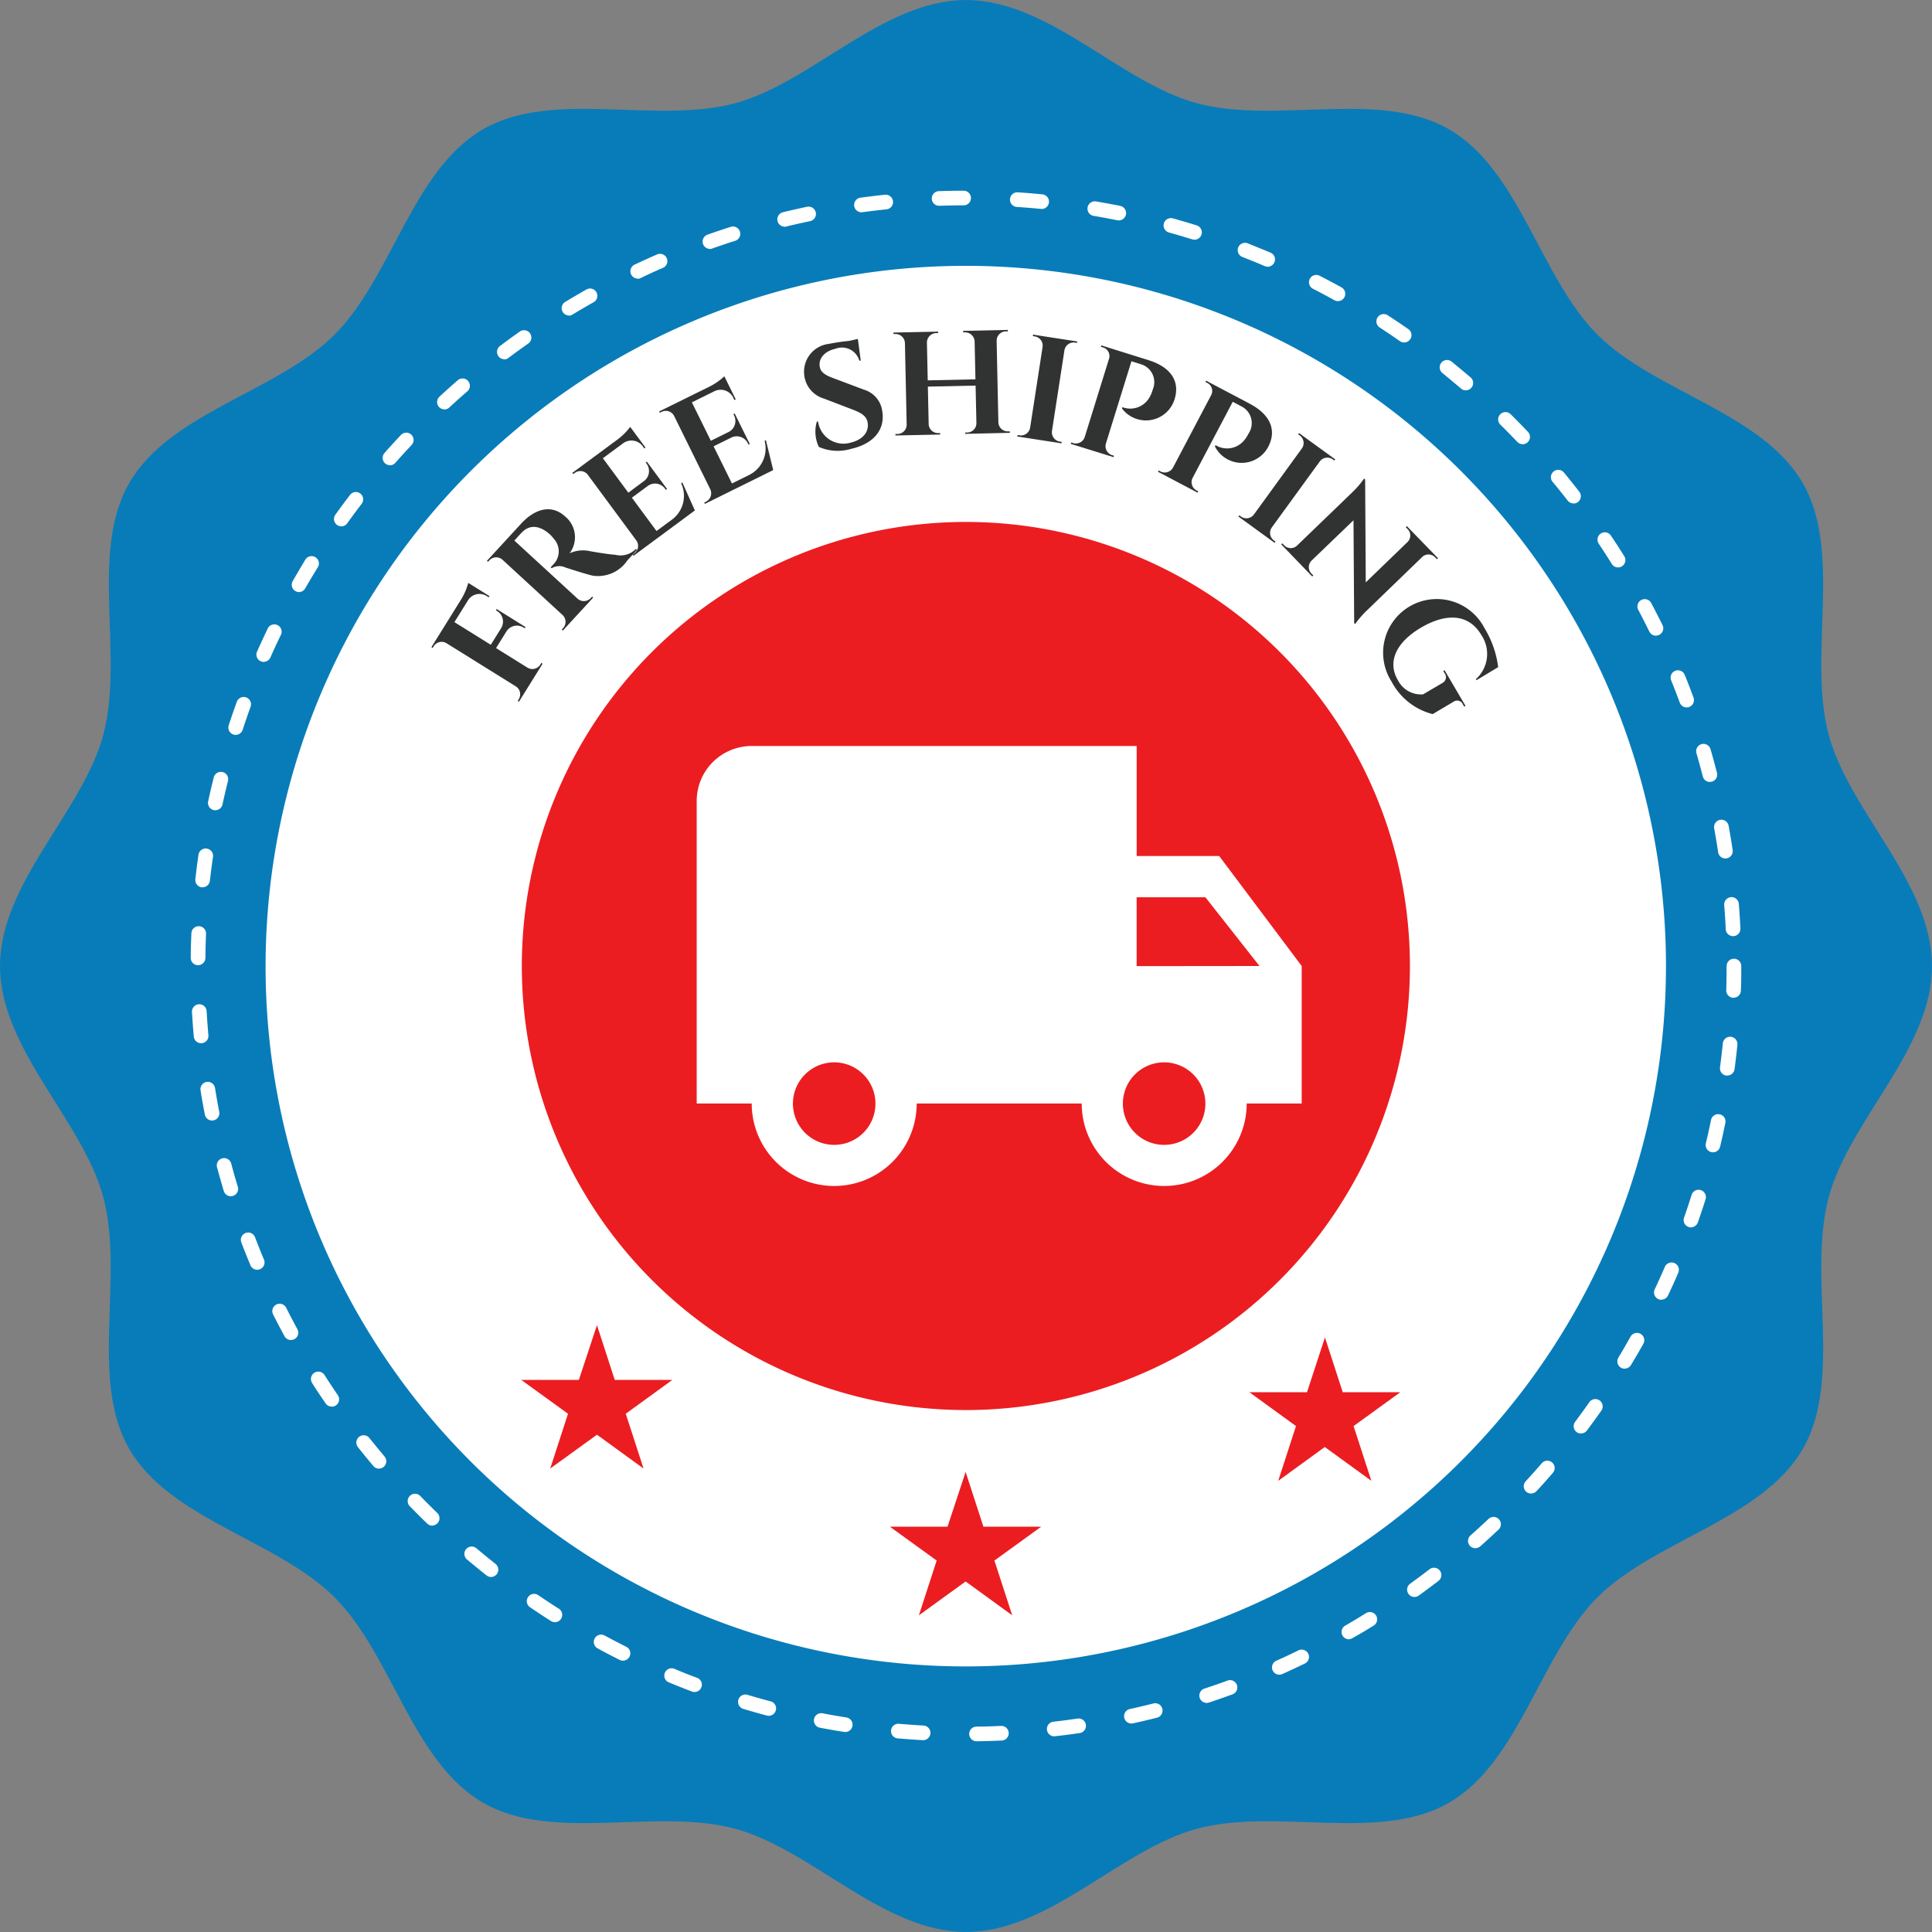 <svg xmlns="http://www.w3.org/2000/svg" width="62" height="62" viewBox="0 0 62 62">
  <rect x="0" y="0" width="62" height="62" fill="#808080" stroke="none"/>
  <g id="freeshipping" transform="translate(-306.325 -238.655)">
    <g id="Group_38040" data-name="Group 38040" transform="translate(306.325 238.655)">
      <g id="Group_38035" data-name="Group 38035" transform="translate(0 0)">
        <path id="Path_43730" data-name="Path 43730" d="M368.325,269.655c0,2.67-2.655,4.956-3.314,7.419-.681,2.548.456,5.852-.835,8.083-1.31,2.263-4.752,2.923-6.588,4.759s-2.5,5.279-4.76,6.589c-2.231,1.291-5.535.154-8.083.835-2.463.658-4.749,3.314-7.419,3.314s-4.957-2.656-7.42-3.314c-2.548-.681-5.852.456-8.083-.835-2.264-1.309-2.922-4.751-4.76-6.588s-5.279-2.5-6.589-4.76c-1.291-2.231-.154-5.535-.835-8.083-.658-2.463-3.314-4.749-3.314-7.419s2.656-4.956,3.314-7.419c.681-2.548-.456-5.852.835-8.084,1.309-2.263,4.751-2.923,6.588-4.759s2.5-5.279,4.76-6.588c2.231-1.291,5.535-.154,8.083-.835,2.463-.658,4.749-3.314,7.42-3.314s4.956,2.656,7.419,3.314c2.549.681,5.852-.456,8.083.835,2.264,1.31,2.923,4.751,4.76,6.588s5.279,2.5,6.588,4.76c1.291,2.231.154,5.535.835,8.083C365.67,264.7,368.325,266.984,368.325,269.655Z" transform="translate(-306.325 -238.655)" fill="#087cb9"/>
        <path id="Path_43792" data-name="Path 43792" d="M22.139-.351A22.473,22.473,0,1,1-.339,22.116,22.493,22.493,0,0,1,22.139-.351Z" transform="translate(2.119 18.931) rotate(-22.291)" fill="#fff"/>
        <path id="Path_43731" data-name="Path 43731" d="M352.261,309.13a.235.235,0,0,1,0-.47c.258,0,.52-.011.776-.022a.235.235,0,1,1,.021.469c-.261.012-.527.02-.791.023Zm-1.722-.036h-.013c-.261-.014-.527-.033-.788-.056a.235.235,0,1,1,.041-.468c.257.022.518.041.774.055a.235.235,0,0,1-.013.47Zm4.222-.123a.235.235,0,0,1-.027-.469c.255-.029.514-.063.769-.1a.235.235,0,1,1,.069.465c-.26.038-.524.073-.784.1Zm-6.712-.141a.211.211,0,0,1-.037,0c-.26-.041-.522-.086-.779-.135a.235.235,0,0,1,.088-.462c.252.048.509.093.764.133a.235.235,0,0,1-.036.467Zm9.184-.27a.235.235,0,0,1-.05-.465c.251-.055.505-.115.755-.178a.235.235,0,1,1,.115.456c-.254.065-.514.126-.769.182A.217.217,0,0,1,357.232,308.559Zm-11.636-.246a.226.226,0,0,1-.06-.008c-.253-.067-.509-.139-.761-.215a.235.235,0,1,1,.135-.451c.247.074.5.145.746.21a.236.236,0,0,1-.06.463Zm14.052-.415a.235.235,0,0,1-.074-.459c.244-.08.491-.166.733-.255a.235.235,0,1,1,.162.441c-.247.091-.5.178-.747.26A.226.226,0,0,1,359.648,307.9Zm-16.438-.35a.236.236,0,0,1-.083-.015c-.247-.093-.494-.192-.737-.292a.235.235,0,1,1,.18-.434c.238.1.481.2.723.286a.235.235,0,0,1-.083.455Zm18.772-.555a.235.235,0,0,1-.1-.45c.234-.1.47-.215.7-.327a.235.235,0,1,1,.206.422c-.235.114-.476.227-.715.334A.24.24,0,0,1,361.982,306.993Zm-21.071-.451a.232.232,0,0,1-.105-.025c-.234-.117-.47-.24-.7-.366a.235.235,0,1,1,.224-.413c.228.123.46.243.69.359a.235.235,0,0,1-.105.445Zm23.3-.686a.235.235,0,0,1-.118-.439c.222-.128.446-.261.665-.4a.235.235,0,1,1,.247.4c-.224.139-.452.275-.677.4A.232.232,0,0,1,364.211,305.856Zm-25.483-.549a.234.234,0,0,1-.126-.037c-.222-.141-.445-.288-.661-.435a.235.235,0,1,1,.264-.388c.212.145.431.288.649.427a.235.235,0,0,1-.127.434Zm27.585-.809a.235.235,0,0,1-.137-.426c.208-.15.417-.306.622-.463a.235.235,0,0,1,.287.373c-.208.16-.422.318-.634.472A.238.238,0,0,1,366.314,304.5Zm-29.631-.64a.234.234,0,0,1-.145-.051c-.206-.162-.412-.33-.614-.5a.235.235,0,1,1,.3-.36c.2.166.4.331.6.49a.235.235,0,0,1-.146.42Zm31.586-.924a.235.235,0,0,1-.156-.411c.193-.171.385-.347.572-.523a.235.235,0,1,1,.323.341c-.191.18-.387.36-.583.534A.235.235,0,0,1,368.269,302.932Zm-33.473-.724a.235.235,0,0,1-.163-.066c-.19-.183-.378-.371-.56-.558a.235.235,0,0,1,.337-.328c.178.184.363.368.549.548a.235.235,0,0,1-.164.4Zm35.261-1.03a.235.235,0,0,1-.173-.394c.175-.19.349-.385.517-.579a.235.235,0,0,1,.356.307c-.171.2-.348.4-.527.59A.235.235,0,0,1,370.057,301.178Zm-36.972-.8a.233.233,0,0,1-.18-.084c-.169-.2-.338-.406-.5-.612a.235.235,0,0,1,.368-.292c.16.2.325.4.491.6a.235.235,0,0,1-.028.331A.232.232,0,0,1,333.085,300.378Zm38.574-1.127a.235.235,0,0,1-.188-.376c.155-.207.308-.418.456-.629a.235.235,0,1,1,.385.27c-.15.215-.307.43-.464.64A.235.235,0,0,1,371.659,299.251Zm-40.091-.865a.234.234,0,0,1-.194-.1c-.149-.217-.3-.439-.436-.658a.235.235,0,0,1,.4-.253c.138.216.281.433.427.646a.235.235,0,0,1-.194.368Zm41.491-1.215a.235.235,0,0,1-.2-.356c.133-.221.264-.447.39-.672a.235.235,0,0,1,.411.229c-.129.229-.262.46-.4.685A.234.234,0,0,1,373.059,297.171Zm-42.8-.92a.235.235,0,0,1-.206-.123c-.125-.23-.249-.465-.366-.7a.235.235,0,1,1,.42-.212c.115.229.236.46.359.686a.235.235,0,0,1-.206.348Zm43.979-1.292a.235.235,0,0,1-.213-.335c.11-.234.217-.473.32-.709a.235.235,0,1,1,.431.186c-.1.241-.213.484-.326.722A.235.235,0,0,1,374.24,294.958Zm-45.061-.963a.236.236,0,0,1-.217-.144c-.1-.241-.2-.487-.292-.732a.235.235,0,0,1,.439-.168c.092.24.188.482.287.718a.235.235,0,0,1-.217.326Zm46.011-1.359a.236.236,0,0,1-.222-.313c.086-.245.168-.493.245-.739a.235.235,0,0,1,.448.141c-.079.25-.163.5-.25.753A.236.236,0,0,1,375.19,292.636Zm-46.858-1a.236.236,0,0,1-.225-.167c-.076-.252-.149-.508-.217-.761a.235.235,0,0,1,.454-.122c.066.248.138.5.213.746a.235.235,0,0,1-.156.293A.238.238,0,0,1,328.332,291.64Zm47.565-1.41a.236.236,0,0,1-.229-.29c.06-.249.116-.5.168-.757a.235.235,0,0,1,.46.094c-.053.258-.11.518-.171.772A.235.235,0,0,1,375.9,290.23Zm-48.168-1.021a.235.235,0,0,1-.23-.19c-.05-.258-.1-.52-.138-.778a.235.235,0,1,1,.464-.075c.041.253.086.51.135.764a.235.235,0,0,1-.186.276A.247.247,0,0,1,327.729,289.208Zm48.624-1.442-.031,0a.235.235,0,0,1-.2-.264c.034-.254.065-.513.09-.77a.235.235,0,0,1,.468.047c-.026.262-.057.526-.092.785A.235.235,0,0,1,376.353,287.766Zm-48.975-1.038a.235.235,0,0,1-.234-.214c-.023-.261-.043-.526-.058-.788a.235.235,0,0,1,.47-.027c.015.257.034.517.057.773a.235.235,0,0,1-.213.255Zm49.179-1.458h-.007a.235.235,0,0,1-.228-.242c.008-.256.012-.518.012-.776a.235.235,0,1,1,.47,0c0,.263,0,.529-.012.79A.234.234,0,0,1,376.557,285.269Zm-49.278-1.045h0a.235.235,0,0,1-.233-.237c0-.263.01-.528.021-.79a.235.235,0,1,1,.47.02c-.011.257-.017.518-.02.775A.235.235,0,0,1,327.279,284.224Zm49.262-.933a.235.235,0,0,1-.235-.224c-.012-.257-.029-.517-.049-.774a.235.235,0,1,1,.469-.037c.021.262.038.527.05.789a.235.235,0,0,1-.224.246Zm-49.11-1.567H327.4a.235.235,0,0,1-.208-.26c.029-.262.063-.525.1-.784a.235.235,0,0,1,.466.067c-.037.254-.07.513-.1.769A.235.235,0,0,1,327.431,281.724Zm48.864-.926a.235.235,0,0,1-.233-.2c-.038-.256-.081-.513-.127-.765a.235.235,0,0,1,.463-.085c.047.257.091.519.13.78a.236.236,0,0,1-.2.268A.227.227,0,0,1,376.295,280.8Zm-48.46-1.546a.228.228,0,0,1-.05-.006.235.235,0,0,1-.18-.279c.055-.257.116-.516.18-.77a.235.235,0,0,1,.456.114c-.062.249-.122.5-.176.755A.235.235,0,0,1,327.835,279.252Zm47.962-.909a.235.235,0,0,1-.227-.177c-.064-.25-.133-.5-.205-.748a.235.235,0,0,1,.451-.132c.073.251.143.508.209.763a.235.235,0,0,1-.169.286A.238.238,0,0,1,375.8,278.342Zm-47.308-1.51a.229.229,0,0,1-.073-.012.235.235,0,0,1-.15-.3c.081-.25.168-.5.258-.75a.235.235,0,1,1,.442.16c-.088.243-.173.491-.253.735A.234.234,0,0,1,328.489,276.833Zm46.562-.882a.236.236,0,0,1-.22-.154c-.089-.242-.184-.485-.28-.723a.235.235,0,0,1,.435-.177c.1.243.195.491.286.738a.235.235,0,0,1-.22.316Zm-45.662-1.461a.235.235,0,0,1-.215-.33c.107-.24.219-.482.333-.719a.235.235,0,1,1,.423.2c-.113.233-.223.47-.327.706A.235.235,0,0,1,329.389,274.49Zm44.676-.841a.236.236,0,0,1-.211-.132c-.113-.23-.231-.462-.351-.689a.235.235,0,1,1,.415-.22c.122.231.243.468.359.7a.235.235,0,0,1-.211.339Zm-43.542-1.4a.232.232,0,0,1-.117-.031.235.235,0,0,1-.087-.321c.131-.229.267-.457.4-.681a.235.235,0,1,1,.4.246c-.135.219-.269.444-.4.668A.235.235,0,0,1,330.523,272.253Zm42.327-.791a.235.235,0,0,1-.2-.111c-.135-.217-.277-.436-.42-.65a.235.235,0,1,1,.391-.261c.146.218.29.441.429.663a.235.235,0,0,1-.2.359Zm-40.972-1.319a.235.235,0,0,1-.191-.372c.153-.213.311-.427.471-.636a.235.235,0,0,1,.373.286c-.157.205-.313.415-.462.624A.234.234,0,0,1,331.879,270.143Zm39.541-.736a.234.234,0,0,1-.186-.091c-.157-.2-.32-.407-.484-.6a.235.235,0,1,1,.363-.3c.167.2.333.41.494.617a.235.235,0,0,1-.186.379Zm-37.979-1.225a.235.235,0,0,1-.176-.391c.174-.2.353-.394.533-.585a.235.235,0,0,1,.342.322c-.176.187-.352.38-.523.573A.235.235,0,0,1,333.441,268.183Zm36.347-.675a.233.233,0,0,1-.17-.073c-.178-.187-.361-.373-.544-.554a.235.235,0,0,1,.33-.335c.186.184.373.374.553.564a.235.235,0,0,1-.17.4Zm-34.6-1.117a.235.235,0,0,1-.16-.407c.193-.178.391-.356.589-.528a.235.235,0,0,1,.308.355c-.195.168-.389.342-.578.518A.233.233,0,0,1,335.192,266.39Zm32.78-.609a.233.233,0,0,1-.153-.057c-.2-.168-.4-.335-.6-.5a.235.235,0,0,1,.295-.366c.2.165.409.335.608.506a.235.235,0,0,1-.153.414Zm-30.857-1a.235.235,0,0,1-.141-.423c.208-.157.423-.314.638-.465a.235.235,0,0,1,.271.384c-.211.149-.422.3-.627.456A.235.235,0,0,1,337.114,264.785Zm28.875-.538a.234.234,0,0,1-.134-.042c-.213-.148-.43-.294-.644-.434a.235.235,0,1,1,.256-.394c.219.142.44.291.657.442a.235.235,0,0,1-.135.428Zm-26.8-.865a.235.235,0,0,1-.122-.436c.224-.135.453-.269.682-.4a.235.235,0,0,1,.23.41c-.225.126-.45.257-.669.39A.233.233,0,0,1,339.188,263.382Zm24.674-.462a.235.235,0,0,1-.114-.03c-.226-.126-.457-.249-.686-.366a.235.235,0,1,1,.215-.418c.233.12.468.245.7.373a.235.235,0,0,1-.114.441Zm-22.47-.723a.235.235,0,0,1-.1-.447c.236-.112.478-.222.718-.326a.235.235,0,1,1,.187.431c-.235.1-.472.21-.7.32A.235.235,0,0,1,341.392,262.2Zm20.217-.381a.228.228,0,0,1-.092-.019c-.237-.1-.479-.2-.72-.294a.235.235,0,0,1,.171-.438c.246.1.493.2.734.3a.235.235,0,0,1-.093.451Zm-17.9-.572a.235.235,0,0,1-.078-.456c.247-.088.5-.172.75-.252a.235.235,0,0,1,.142.448c-.246.078-.493.161-.736.247A.229.229,0,0,1,343.7,261.244Zm15.55-.295a.236.236,0,0,1-.07-.011c-.246-.076-.5-.15-.744-.219a.235.235,0,1,1,.125-.453c.253.07.508.145.759.223a.235.235,0,0,1-.069.46Zm-13.148-.418a.235.235,0,0,1-.055-.464c.256-.062.515-.12.771-.174a.235.235,0,1,1,.1.46c-.251.053-.506.11-.757.171A.245.245,0,0,1,346.106,260.531Zm10.721-.2a.211.211,0,0,1-.046-.005c-.253-.051-.509-.1-.763-.141a.235.235,0,0,1,.078-.464c.259.044.52.092.778.144a.235.235,0,0,1-.046.465Zm-8.259-.262a.235.235,0,0,1-.031-.468c.261-.036.525-.067.785-.094a.235.235,0,0,1,.049.468c-.255.026-.514.057-.77.092Zm5.782-.108h-.023c-.256-.025-.516-.046-.773-.063a.235.235,0,0,1,.031-.469c.263.017.527.039.788.065a.235.235,0,0,1-.022.469Zm-3.286-.1a.235.235,0,0,1-.008-.47c.263-.009.529-.014.791-.014h0a.235.235,0,0,1,0,.47c-.257,0-.518.006-.776.014Z" transform="translate(-320.923 -253.251)" fill="#fff"/>
        <path id="Path_43732" data-name="Path 43732" d="M387.1,305.185a14.25,14.25,0,1,1-14.25-14.25A14.25,14.25,0,0,1,387.1,305.185Z" transform="translate(-341.854 -274.185)" fill="#eb1d21"/>
        <g id="truck" transform="translate(22.358 23.94)">
          <g id="Group_38042" data-name="Group 38042">
            <path id="Path_43748" data-name="Path 43748" d="M16.767,67.53H14.119V64H1.765A1.764,1.764,0,0,0,0,65.765v9.707H1.765a2.647,2.647,0,1,0,5.295,0h5.295a2.647,2.647,0,1,0,5.295,0h1.765V71.06ZM4.412,76.8a1.324,1.324,0,1,1,1.324-1.324A1.322,1.322,0,0,1,4.412,76.8ZM15,76.8a1.324,1.324,0,1,1,1.324-1.324A1.322,1.322,0,0,1,15,76.8Zm-.882-5.736V68.854h2.206L18.06,71.06Z" transform="translate(0 -64)" fill="#fff"/>
          </g>
        </g>
      </g>
      <g id="Group_38037" data-name="Group 38037" transform="translate(16.737 42.525)">
        <g id="Group_38036" data-name="Group 38036">
          <path id="Path_43733" data-name="Path 43733" d="M361.024,375.474l.571,1.758h1.848l-1.495,1.086.571,1.758-1.495-1.086-1.5,1.086.571-1.758-1.5-1.086h1.848Z" transform="translate(-358.604 -375.474)" fill="#eb1d21"/>
          <path id="Path_43734" data-name="Path 43734" d="M440.11,376.811l.571,1.758h1.848l-1.5,1.086.571,1.758-1.495-1.086-1.495,1.086.571-1.758-1.495-1.086h1.848Z" transform="translate(-414.328 -376.416)" fill="#eb1d21"/>
          <path id="Path_43735" data-name="Path 43735" d="M401.076,391.42l.571,1.758H403.5L402,394.264l.571,1.757-1.495-1.086-1.5,1.086.571-1.757-1.5-1.086h1.848Z" transform="translate(-386.825 -386.709)" fill="#eb1d21"/>
        </g>
      </g>
      <g id="Group_38039" data-name="Group 38039" transform="translate(13.845 10.586)">
        <g id="Group_38038" data-name="Group 38038">
          <path id="Path_43736" data-name="Path 43736" d="M350.623,300.557l-.042-.026a.433.433,0,0,0-.631.136l-.427.686,1.167.727.331-.532a.4.4,0,0,0-.132-.554l-.035-.022.024-.039.927.578-.025.039-.035-.022a.4.4,0,0,0-.552.121l-.334.537,1.009.628a.3.3,0,0,0,.412-.1l.032-.051.041.024-.759,1.219-.04-.026.032-.051a.3.3,0,0,0-.092-.414l-2.238-1.393a.3.3,0,0,0-.4.108l-.032.051-.04-.024.958-1.539a2.04,2.04,0,0,0,.225-.524l.68.423Z" transform="translate(-348.785 -291.974)" fill="#313332"/>
          <path id="Path_43737" data-name="Path 43737" d="M355.917,292.554c.388-.422.933-.67,1.417-.224a.859.859,0,0,1,.137,1.177,1.016,1.016,0,0,1,.635-.072c.027.005.549.1.833.12a.691.691,0,0,0,.66-.188l.035.032-.311.339a1.135,1.135,0,0,1-1.113.486c-.225-.051-.714-.211-.863-.258a.477.477,0,0,0-.451.02l-.033-.031.1-.106a.592.592,0,0,0,0-.809.992.992,0,0,0-.157-.168c-.346-.292-.649-.261-.864-.037-.089.088-.2.22-.244.263l2.03,1.866a.3.3,0,0,0,.424-.023l.04-.043.035.031-.973,1.058-.034-.032.04-.044a.3.3,0,0,0-.013-.422l-1.93-1.775a.3.3,0,0,0-.423.021l-.041.045-.035-.031Z" transform="translate(-353.037 -286.337)" fill="#313332"/>
          <path id="Path_43738" data-name="Path 43738" d="M368.024,285.811l-1.967,1.454-.027-.038.048-.035a.3.3,0,0,0,.067-.419l-1.565-2.118a.3.3,0,0,0-.411-.047l-.048.035-.029-.038,1.457-1.076a2.044,2.044,0,0,0,.4-.4l.491.664-.038.028-.033-.045a.451.451,0,0,0-.657-.113l-.64.472.817,1.106.5-.372a.4.4,0,0,0,.082-.564l-.025-.033.037-.028.649.879-.038.027-.025-.033a.394.394,0,0,0-.558-.091l-.508.376.79,1.069.5-.369a.948.948,0,0,0,.291-1.162l.038-.028Z" transform="translate(-359.57 -280.016)" fill="#313332"/>
          <path id="Path_43739" data-name="Path 43739" d="M377.185,280.656l-2.193,1.084-.02-.043.053-.026a.3.3,0,0,0,.14-.4L374,278.908a.3.3,0,0,0-.4-.119l-.054.026-.021-.042,1.624-.8a2.057,2.057,0,0,0,.468-.327l.366.741-.043.021-.025-.05a.451.451,0,0,0-.627-.228l-.713.352.609,1.233.562-.278a.394.394,0,0,0,.18-.54l-.018-.037.041-.021.484.979-.042.02-.018-.037a.394.394,0,0,0-.534-.188l-.567.28.589,1.192.556-.275a.948.948,0,0,0,.492-1.093l.042-.021Z" transform="translate(-366.217 -276.156)" fill="#313332"/>
          <path id="Path_43740" data-name="Path 43740" d="M391.173,275.223a.83.83,0,0,1,.585.672c.107.607-.267,1.063-1,1.228a1.5,1.5,0,0,1-1.032-.063,1.136,1.136,0,0,1-.066-.808l.041-.009a.822.822,0,0,0,1.065.674c.4-.1.586-.373.521-.661-.042-.187-.191-.285-.476-.394l-.924-.354a.884.884,0,0,1-.627-.729.9.9,0,0,1,.79-1.026,6.326,6.326,0,0,1,.639-.094l.289-.065.092.692-.044.01a.58.58,0,0,0-.77-.385c-.363.081-.549.329-.5.579.029.184.2.275.418.357Z" transform="translate(-377.293 -273.304)" fill="#313332"/>
          <path id="Path_43741" data-name="Path 43741" d="M401.257,275.943V275.9h.06a.3.3,0,0,0,.3-.3l-.026-1.206-1.532.033.026,1.2a.3.3,0,0,0,.309.291h.06l0,.047-1.435.03v-.047h.06a.3.3,0,0,0,.3-.3l-.056-2.618a.3.3,0,0,0-.309-.291h-.06l0-.047,1.435-.03v.047h-.06a.305.305,0,0,0-.3.3l.026,1.217,1.531-.033-.026-1.217a.308.308,0,0,0-.309-.291h-.06v-.047l1.435-.031v.047h-.06a.3.3,0,0,0-.3.3l.056,2.618a.3.3,0,0,0,.309.291h.06l0,.047Z" transform="translate(-384.128 -272.606)" fill="#313332"/>
          <path id="Path_43742" data-name="Path 43742" d="M413.852,276.611l-1.418-.219.008-.047.059.009a.3.3,0,0,0,.344-.247l.4-2.59a.3.3,0,0,0-.254-.338l-.059-.009.007-.047,1.418.219-.008.046-.059-.009a.3.3,0,0,0-.344.245l-.4,2.591a.3.3,0,0,0,.254.34l.059.009Z" transform="translate(-393.632 -272.97)" fill="#313332"/>
          <path id="Path_43743" data-name="Path 43743" d="M420.731,274.775c.773.24.992.715.855,1.213a.962.962,0,0,1-1.7.34l.013-.043a.708.708,0,0,0,.861-.3,1.01,1.01,0,0,0,.112-.263.6.6,0,0,0-.383-.816l-.3-.094-.819,2.641a.3.3,0,0,0,.2.373l.058.018-.014.045-1.372-.426.014-.045.057.018a.3.3,0,0,0,.378-.194l.784-2.527a.288.288,0,0,0-.208-.349l-.057-.018.013-.045Z" transform="translate(-397.725 -273.805)" fill="#313332"/>
          <path id="Path_43744" data-name="Path 43744" d="M430.656,278.867c.715.377.844.884.617,1.349a.962.962,0,0,1-1.729.024l.021-.04a.708.708,0,0,0,.9-.135,1.012,1.012,0,0,0,.158-.238.6.6,0,0,0-.228-.872l-.279-.147-1.289,2.445a.3.3,0,0,0,.129.4l.053.028-.021.043-1.271-.67.023-.041.053.028a.3.3,0,0,0,.406-.122l1.232-2.339a.288.288,0,0,0-.14-.381l-.053-.027.022-.042Z" transform="translate(-404.401 -276.5)" fill="#313332"/>
          <path id="Path_43745" data-name="Path 43745" d="M437.612,287.341l-1.162-.844.029-.038.048.035a.3.3,0,0,0,.42-.062l1.541-2.122a.3.3,0,0,0-.072-.417l-.048-.035.027-.039,1.162.844-.028.038-.048-.035a.3.3,0,0,0-.418.06l-1.542,2.122a.3.3,0,0,0,.071.418l.048.035Z" transform="translate(-410.553 -280.507)" fill="#313332"/>
          <path id="Path_43746" data-name="Path 43746" d="M446.14,291.312l-.035.032-.06-.063a.292.292,0,0,0-.406-.014l-1.759,1.7a3.062,3.062,0,0,0-.4.458l-.03-.031-.022-3.3-1.351,1.3a.292.292,0,0,0,0,.408l.061.063-.034.033-.995-1.031.035-.032.061.063a.292.292,0,0,0,.409.011l1.768-1.705a2.9,2.9,0,0,0,.387-.45l.033.033.02,3.3,1.345-1.3a.292.292,0,0,0,0-.409l-.061-.063.034-.033Z" transform="translate(-413.838 -283.984)" fill="#313332"/>
          <path id="Path_43747" data-name="Path 43747" d="M454.666,305.142a.2.2,0,0,0-.3-.095l-.673.4a2.068,2.068,0,0,1-1.318-1.042,1.722,1.722,0,1,1,2.98-1.719,3.154,3.154,0,0,1,.44,1.253l-.695.419-.02-.034a1.086,1.086,0,0,0,.176-1.414c-.392-.666-1.1-.728-1.933-.241-.787.462-1.1,1.088-.746,1.689a.829.829,0,0,0,.809.454l.623-.366a.209.209,0,0,0,.063-.318l-.038-.065.041-.024.672,1.144-.04.024Z" transform="translate(-421.562 -293.116)" fill="#313332"/>
        </g>
      </g>
    </g>
  </g>
</svg>
